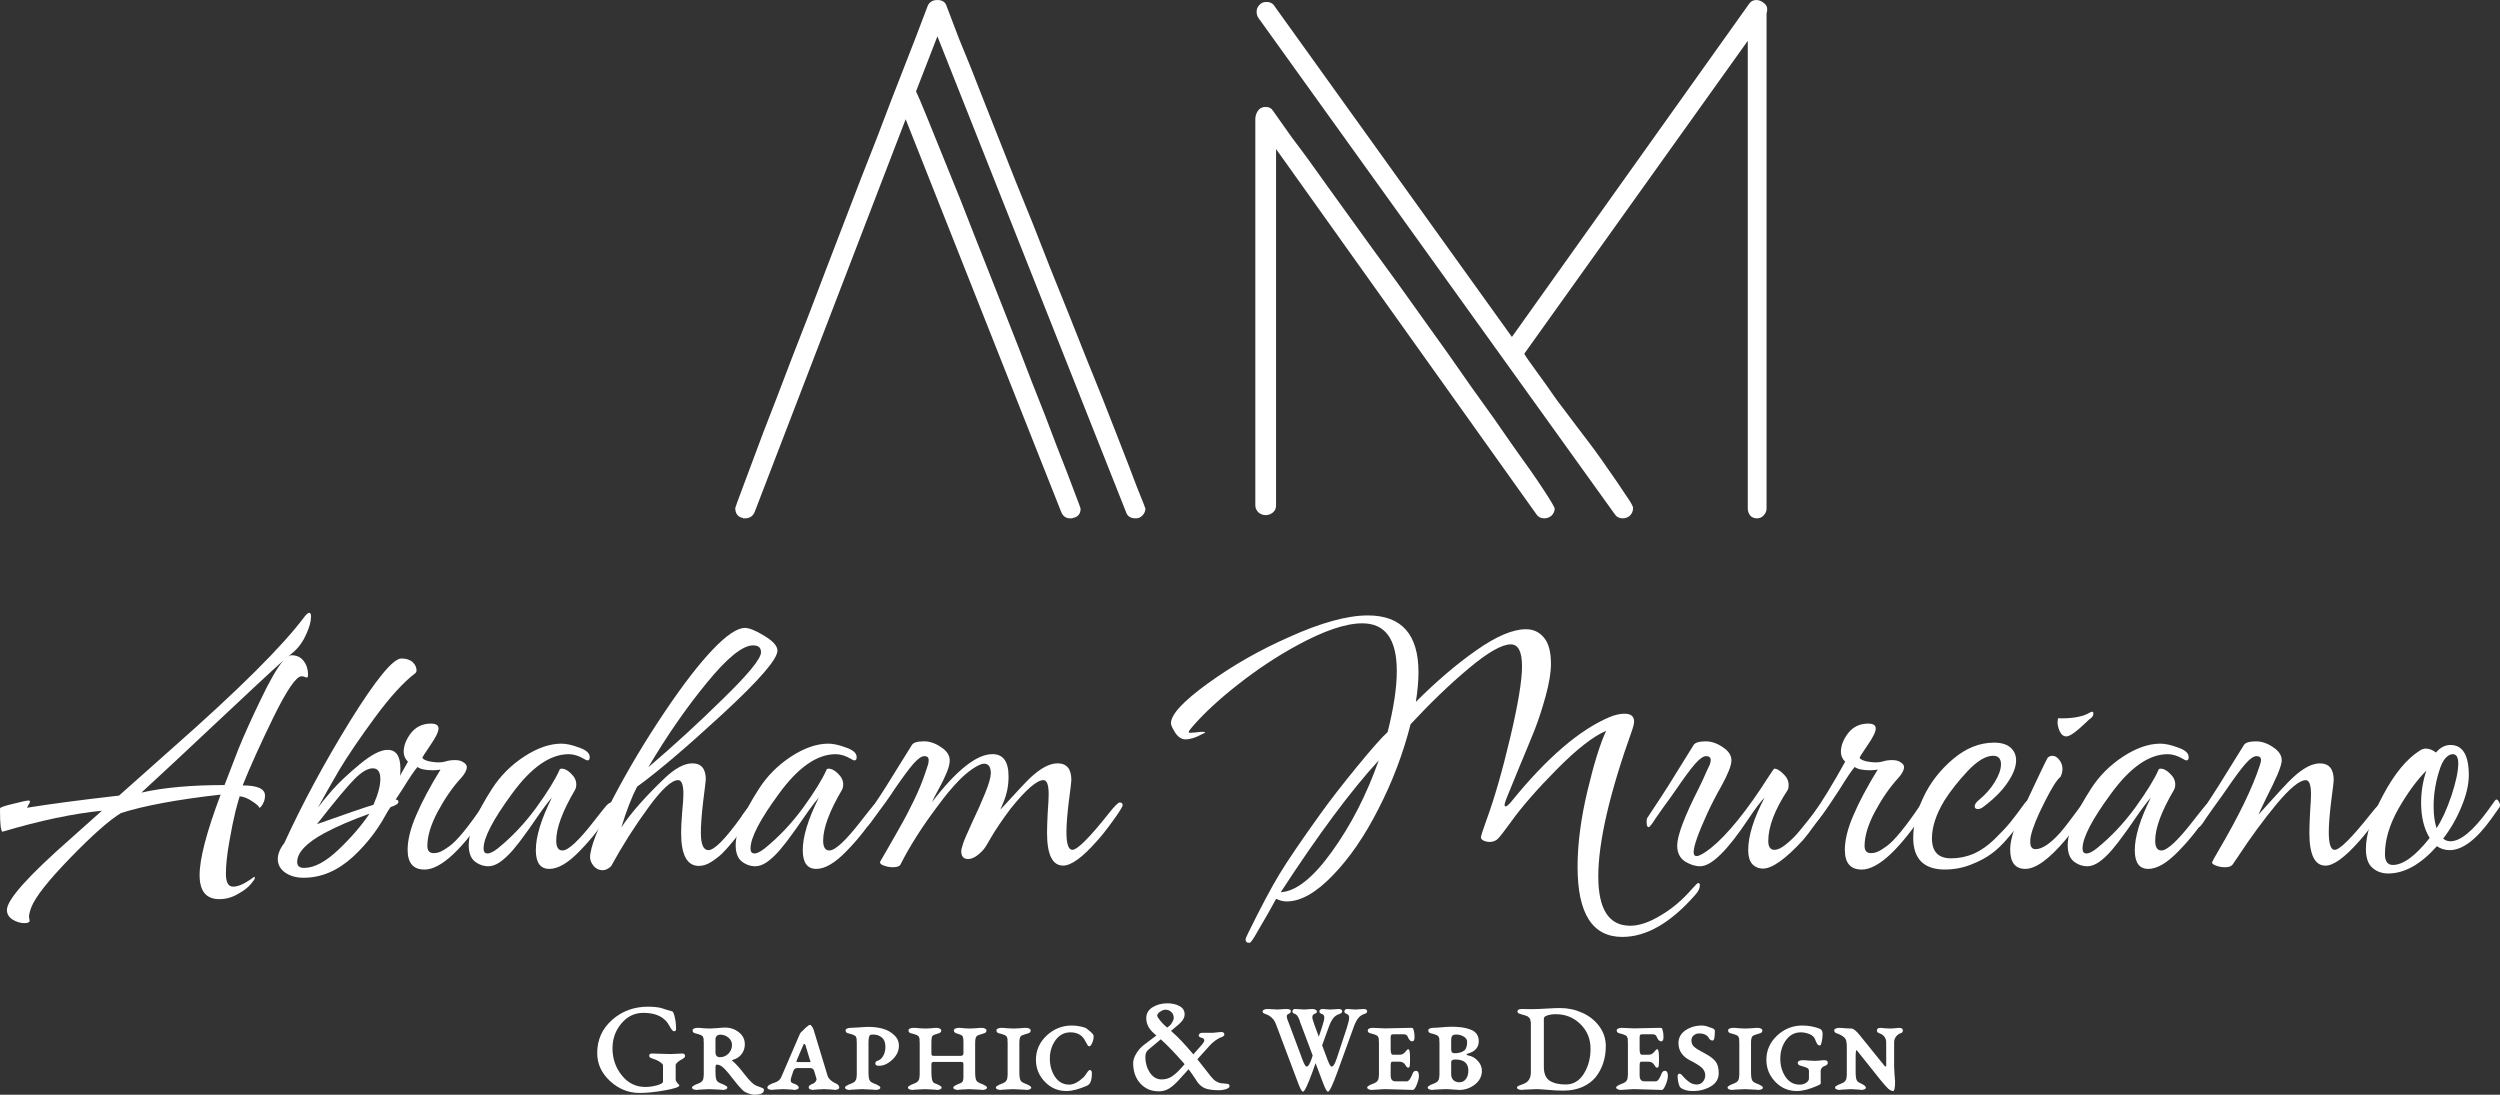<?xml version="1.0" encoding="UTF-8" standalone="no"?>
<!-- Created with Inkscape (http://www.inkscape.org/) -->

<svg
   xmlns:dc="http://purl.org/dc/elements/1.1/"
   xmlns:cc="http://creativecommons.org/ns#"
   xmlns:rdf="http://www.w3.org/1999/02/22-rdf-syntax-ns#"
   xmlns:svg="http://www.w3.org/2000/svg"
   xmlns="http://www.w3.org/2000/svg"
   xmlns:sodipodi="http://sodipodi.sourceforge.net/DTD/sodipodi-0.dtd"
   xmlns:inkscape="http://www.inkscape.org/namespaces/inkscape"
   width="193.871mm"
   height="84.894mm"
   viewBox="0 0 193.871 84.894"
   version="1.1"
   id="svg8"
   inkscape:version="0.92.3 (2405546, 2018-03-11)"
   sodipodi:docname="logo-white.svg"
   inkscape:export-filename="/home/abraham/Google Drive/Work/Graphic Design/Abraham Murciano Graphic Design/Logo/logo-white-small.png"
   inkscape:export-xdpi="26.333954"
   inkscape:export-ydpi="26.333954">
  <rect x="0" y="0" width="193.871" height="84.894" fill="#333333" stroke="none"/>
  <defs
     id="defs2" />
  <sodipodi:namedview
     id="base"
     pagecolor="#ffffff"
     bordercolor="#666666"
     borderopacity="1.0"
     inkscape:pageopacity="0.0"
     inkscape:pageshadow="2"
     inkscape:zoom="1.0784921"
     inkscape:cx="3.6430302"
     inkscape:cy="71.868264"
     inkscape:document-units="mm"
     inkscape:current-layer="layer1"
     showgrid="false"
     fit-margin-top="0"
     fit-margin-left="0"
     fit-margin-right="0"
     fit-margin-bottom="0"
     inkscape:window-width="1853"
     inkscape:window-height="1025"
     inkscape:window-x="67"
     inkscape:window-y="27"
     inkscape:window-maximized="1" />
  <g
     inkscape:label="Layer 1"
     inkscape:groupmode="layer"
     id="layer1"
     transform="translate(-51.564,-149.553)">
    <g
       id="g948"
       transform="translate(-4e-6,-22.012)"
       style="fill:#ffffff;fill-opacity:1">
      <g
         id="g73"
         transform="translate(-1.058)"
         style="fill:#ffffff;fill-opacity:1">
        <path
           inkscape:connector-curvature="0"
           id="path49"
           style="font-style:normal;font-variant:normal;font-weight:normal;font-stretch:normal;font-size:medium;line-height:1.25;font-family:Angeletta;-inkscape-font-specification:Angeletta;letter-spacing:0px;word-spacing:0px;fill:#ffffff;fill-opacity:1;stroke:none;stroke-width:0.653"
           d="m 54.509,243.152 q -0.459,0 -0.918,-0.28 -0.433,-0.28 -0.433,-0.739 0,-1.198 4.997,-5.583 l 2.371,-2.116 q -3.34,0.331 -7.724,1.632 -0.178,-0.153 -0.178,-1.555 v -0.255 q 0.025,-0.127 1.02,-0.357 0.994,-0.255 1.198,-0.255 0.102,0 0.102,0.102 0,0.076 -0.127,0.255 -0.102,0.178 -0.102,0.204 2.651,-0.433 7.138,-0.943 l 4.155,-3.696 q 7.699,-6.781 10.223,-10.172 0.229,-0.306 0.382,-0.306 0.127,0 0.127,0.306 0,0.561 -0.382,1.377 -0.357,0.816 -0.969,1.351 l -0.433,0.357 q 0.153,-0.102 0.255,-0.102 0.637,0 0.969,0.459 0.331,0.433 0.331,1.071 0,0.204 -0.127,0.204 -0.025,0 -0.127,-0.051 -0.102,-0.051 -0.255,-0.051 -0.612,0 -2.167,3.161 -1.53,3.136 -2.396,5.302 1.734,0 1.734,0.79 0,0.357 -0.178,0.663 -0.153,0.28 -0.28,0.28 0,-0.153 -0.51,-0.484 -0.51,-0.357 -0.994,-0.408 -0.076,0.204 -0.331,1.173 -0.229,0.943 -0.484,2.396 -0.255,1.453 -0.255,2.447 0,0.994 0.561,0.994 0.535,0 1.351,-0.561 l 0.28,-0.204 q 0.051,0 0.051,0.102 0,0.102 -0.306,0.459 -0.306,0.382 -0.994,0.765 -0.688,0.408 -1.453,0.408 -1.53,0 -1.53,-1.861 0,-1.912 1.632,-6.246 -4.997,0.561 -7.724,1.428 -1.351,0.816 -3.926,3.467 -2.575,2.651 -3.034,3.849 -0.178,0.484 -0.178,0.739 0,0.051 0.025,0.153 0.025,0.102 0.025,0.127 0,0.204 -0.408,0.204 z m 9.075,-10.121 q 2.549,-0.586 6.45,-0.586 0.433,-1.147 1.071,-2.779 0.663,-1.632 1.734,-3.849 1.071,-2.243 1.759,-3.034 -1.428,1.275 -5.353,4.971 -3.136,2.957 -5.659,5.277 z" />
        <path
           inkscape:connector-curvature="0"
           id="path51"
           style="font-style:normal;font-variant:normal;font-weight:normal;font-stretch:normal;font-size:medium;line-height:1.25;font-family:Angeletta;-inkscape-font-specification:Angeletta;letter-spacing:0px;word-spacing:0px;fill:#ffffff;fill-opacity:1;stroke:none;stroke-width:0.653"
           d="m 76.178,239.634 q -0.867,0 -1.453,-0.408 -0.561,-0.408 -0.561,-1.045 0,-0.586 0.51,-1.249 2.116,-4.614 5.099,-9.458 3.008,-4.844 3.977,-4.844 0.561,0 0.867,0.28 0.306,0.28 0.306,0.637 0,0.153 -0.102,0.229 -1.351,1.02 -3.136,3.442 -1.759,2.396 -2.753,4.053 -0.969,1.657 -1.657,2.932 0.306,-0.433 1.096,-1.351 0.816,-0.918 2.141,-2.014 1.351,-1.122 2.167,-1.122 0.994,0 0.994,1.453 0,1.351 -0.586,2.371 0.433,0 0.433,0.204 0,0.229 -0.688,0.433 -1.045,2.167 -2.83,3.824 -1.784,1.632 -3.824,1.632 z m 1.02,-4.155 q 3.442,-1.224 4.385,-1.504 0.535,-1.224 0.535,-1.988 0,-0.841 -0.586,-0.841 -0.586,0 -1.402,0.816 -0.816,0.816 -2.932,3.518 z m -0.994,3.391 q 1.173,0 2.651,-1.402 1.479,-1.402 2.422,-2.804 -2.065,0.739 -3.493,1.504 -2.116,1.147 -2.116,2.243 0,0.459 0.535,0.459 z" />
        <path
           inkscape:connector-curvature="0"
           id="path53"
           style="font-style:normal;font-variant:normal;font-weight:normal;font-stretch:normal;font-size:medium;line-height:1.25;font-family:Angeletta;-inkscape-font-specification:Angeletta;letter-spacing:0px;word-spacing:0px;fill:#ffffff;fill-opacity:1;stroke:none;stroke-width:0.653"
           d="m 85.533,238.997 q -1.3,0 -1.3,-1.53 0,-1.147 0.663,-2.677 0.688,-1.606 1.886,-3.543 -0.306,0.051 -0.586,0.051 -0.867,0 -1.198,-0.255 -0.357,0.408 -1.173,1.734 -1.759,2.728 -2.065,2.728 -0.204,0 -0.204,-0.357 0,-0.127 0.102,-0.255 1.173,-1.683 2.6,-4.257 -0.331,-0.331 -0.331,-0.765 0,-0.714 0.561,-1.453 0.586,-0.739 1.555,-0.739 0.586,0 0.586,0.382 0,0.382 -0.637,1.3 -0.612,0.892 -0.612,0.969 0.025,0.127 0.433,0.255 0.433,0.102 0.867,0.102 0.229,0 0.51,-0.076 0.306,-0.102 0.714,-0.102 0.433,0 0.663,0.178 0.255,0.153 0.255,0.357 0,0.357 -0.433,0.841 -0.969,1.045 -1.81,2.6 -0.816,1.53 -0.816,2.677 0,0.561 0.484,0.561 0.28,0 0.51,-0.102 0.255,-0.102 0.714,-0.433 0.459,-0.331 1.122,-1.147 0.688,-0.841 1.555,-2.141 0.229,-0.331 0.306,-0.331 0.102,0 0.178,0.153 0.076,0.127 0.076,0.255 0,0.102 -0.102,0.255 -3.136,4.767 -5.073,4.767 z" />
        <path
           inkscape:connector-curvature="0"
           id="path55"
           style="font-style:normal;font-variant:normal;font-weight:normal;font-stretch:normal;font-size:medium;line-height:1.25;font-family:Angeletta;-inkscape-font-specification:Angeletta;letter-spacing:0px;word-spacing:0px;fill:#ffffff;fill-opacity:1;stroke:none;stroke-width:0.653"
           d="m 95.22,238.946 q -1.045,0 -1.045,-1.453 0,-1.581 1.249,-4.079 -0.433,0.484 -1.224,1.632 -0.535,0.79 -0.918,1.3 -0.357,0.51 -0.892,1.147 -0.535,0.612 -1.02,0.943 -0.459,0.306 -0.867,0.306 -0.586,0 -1.071,-0.382 -0.459,-0.382 -0.459,-1.249 0,-1.581 1.81,-4.385 0.969,-1.504 2.498,-2.498 1.53,-0.994 2.881,-0.994 0.561,0 1.377,0.306 0.816,0.28 0.816,0.739 0,0.255 -0.178,0.255 -0.076,0 -0.28,-0.127 -0.612,-0.357 -1.173,-0.357 -2.167,0 -4.41,3.085 -2.192,2.983 -2.192,4.232 0,0.382 0.306,0.382 0.306,0 0.816,-0.408 1.632,-1.326 2.957,-3.136 1.326,-1.835 1.81,-2.932 0.025,-0.102 0.178,-0.102 0.331,0 0.714,0.382 0.408,0.382 0.408,0.841 0,0.255 -0.102,0.433 -1.453,2.473 -1.453,3.926 0,0.765 0.484,0.765 0.688,0 2.498,-2.345 0.714,-0.918 0.918,-1.147 0.229,-0.229 0.357,-0.229 0.255,0 0.255,0.178 0,0.076 -0.357,0.612 -0.994,1.606 -2.345,2.983 -1.326,1.377 -2.345,1.377 z" />
        <path
           inkscape:connector-curvature="0"
           id="path57"
           style="font-style:normal;font-variant:normal;font-weight:normal;font-stretch:normal;font-size:medium;line-height:1.25;font-family:Angeletta;-inkscape-font-specification:Angeletta;letter-spacing:0px;word-spacing:0px;fill:#ffffff;fill-opacity:1;stroke:none;stroke-width:0.653"
           d="m 99.376,239.048 q -0.459,0 -0.739,-0.357 -0.255,-0.331 -0.255,-0.637 0,-1.122 1.759,-4.538 1.784,-3.416 4.053,-6.781 2.09,-3.11 3.696,-4.793 1.606,-1.683 2.498,-1.683 0.51,0 1.504,0.612 1.02,0.612 1.02,1.147 0,0.994 -4.257,4.92 -4.232,3.9 -6.628,5.634 -0.612,1.173 -1.224,3.161 1.096,-1.657 3.391,-3.849 1.198,-1.122 2.116,-1.122 1.045,0 1.045,1.249 0,0.127 -0.204,1.708 -0.178,1.555 -0.178,2.422 0,1.351 0.586,1.351 0.688,0 2.524,-2.549 l 0.127,-0.204 q 0.637,-0.892 0.79,-0.892 0.255,0 0.255,0.357 0,0.102 -0.051,0.178 l -0.51,0.765 q -0.382,0.637 -1.224,1.657 -0.484,0.586 -0.816,0.918 -0.306,0.306 -0.841,0.663 -0.51,0.331 -0.994,0.331 -1.377,0 -1.377,-2.575 0,-0.51 0.076,-1.53 0.102,-1.045 0.102,-1.453 0,-1.096 -0.408,-1.096 -0.765,0 -2.32,2.141 -1.555,2.116 -2.881,4.538 -0.331,0.306 -0.637,0.306 z m 3.518,-7.979 q 2.906,-2.473 5.812,-5.328 2.932,-2.855 2.932,-3.594 0,-0.535 -0.612,-0.535 -1.224,0 -3.594,2.906 -2.371,2.881 -4.538,6.552 z" />
        <path
           inkscape:connector-curvature="0"
           id="path59"
           style="font-style:normal;font-variant:normal;font-weight:normal;font-stretch:normal;font-size:medium;line-height:1.25;font-family:Angeletta;-inkscape-font-specification:Angeletta;letter-spacing:0px;word-spacing:0px;fill:#ffffff;fill-opacity:1;stroke:none;stroke-width:0.653"
           d="m 115.92,238.946 q -1.045,0 -1.045,-1.453 0,-1.581 1.249,-4.079 -0.433,0.484 -1.224,1.632 -0.535,0.79 -0.918,1.3 -0.357,0.51 -0.892,1.147 -0.535,0.612 -1.02,0.943 -0.459,0.306 -0.867,0.306 -0.586,0 -1.071,-0.382 -0.459,-0.382 -0.459,-1.249 0,-1.581 1.81,-4.385 0.969,-1.504 2.498,-2.498 1.53,-0.994 2.881,-0.994 0.561,0 1.377,0.306 0.816,0.28 0.816,0.739 0,0.255 -0.178,0.255 -0.076,0 -0.28,-0.127 -0.612,-0.357 -1.173,-0.357 -2.167,0 -4.41,3.085 -2.192,2.983 -2.192,4.232 0,0.382 0.306,0.382 0.306,0 0.816,-0.408 1.632,-1.326 2.957,-3.136 1.326,-1.835 1.81,-2.932 0.025,-0.102 0.178,-0.102 0.331,0 0.714,0.382 0.408,0.382 0.408,0.841 0,0.255 -0.102,0.433 -1.453,2.473 -1.453,3.926 0,0.765 0.484,0.765 0.688,0 2.498,-2.345 0.714,-0.918 0.918,-1.147 0.229,-0.229 0.357,-0.229 0.255,0 0.255,0.178 0,0.076 -0.357,0.612 -0.994,1.606 -2.345,2.983 -1.326,1.377 -2.345,1.377 z" />
        <path
           inkscape:connector-curvature="0"
           id="path61"
           style="font-style:normal;font-variant:normal;font-weight:normal;font-stretch:normal;font-size:medium;line-height:1.25;font-family:Angeletta;-inkscape-font-specification:Angeletta;letter-spacing:0px;word-spacing:0px;fill:#ffffff;fill-opacity:1;stroke:none;stroke-width:0.653"
           d="m 121.86,238.818 q -0.357,0 -0.688,-0.127 -0.306,-0.102 -0.306,-0.255 0,-0.051 0.025,-0.076 0.127,-0.229 0.561,-0.969 0.433,-0.765 0.612,-1.071 0.178,-0.306 0.561,-0.994 0.382,-0.688 0.586,-1.122 0.229,-0.433 0.51,-1.045 0.28,-0.612 0.484,-1.173 0.204,-0.561 0.382,-1.122 0.051,-0.153 0.051,-0.357 0,-0.306 -0.331,-0.306 -0.331,0 -0.867,0.612 -0.51,0.586 -1.453,1.963 -0.484,0.765 -1.861,2.6 -0.204,0.28 -0.28,0.28 -0.153,0 -0.153,-0.408 0,-0.229 0.051,-0.306 0.178,-0.255 0.561,-0.816 0.382,-0.586 0.663,-0.994 0.28,-0.433 0.408,-0.637 l 1.963,-3.161 q 0.178,-0.28 0.943,-0.28 0.663,0 1.326,0.459 0.663,0.433 0.663,1.02 0,0.408 -0.255,0.994 -0.229,0.561 -0.612,1.249 -0.382,0.688 -0.51,0.994 2.855,-3.722 4.691,-3.722 1.249,0 1.249,1.734 0,1.045 -0.382,1.963 l -0.255,0.612 q 1.861,-2.039 2.32,-2.473 1.198,-1.122 2.116,-1.122 1.071,0 1.071,1.3 0,0.178 -0.204,1.708 -0.178,1.504 -0.178,2.32 0,1.377 0.459,1.377 0.586,0 2.83,-2.83 0.663,-0.841 0.841,-0.841 0.229,0 0.229,0.204 0,0.178 -0.739,1.198 -0.714,0.994 -1.249,1.581 -1.683,1.912 -2.626,1.912 -1.249,0 -1.249,-2.549 0,-0.51 0.051,-1.53 0.076,-1.045 0.076,-1.453 0,-1.096 -0.408,-1.096 -0.765,0 -2.549,2.218 -0.969,1.3 -1.504,2.218 -0.382,0.688 -0.586,0.943 -0.663,0.739 -1.198,0.739 -0.535,0 -0.535,-0.612 0,-0.153 0.153,-0.612 0.127,-0.382 0.688,-1.606 0.586,-1.224 1.02,-2.294 0.433,-1.071 0.433,-1.53 0,-0.739 -0.535,-0.739 -0.28,0 -0.892,0.408 -0.586,0.408 -1.071,0.918 -0.765,0.79 -1.606,1.937 -1.81,2.396 -2.906,4.563 -0.102,0.204 -0.586,0.204 z" />
        <path
           inkscape:connector-curvature="0"
           id="path63"
           style="font-style:normal;font-variant:normal;font-weight:normal;font-stretch:normal;font-size:medium;line-height:1.25;font-family:Angeletta;-inkscape-font-specification:Angeletta;letter-spacing:0px;word-spacing:0px;fill:#ffffff;fill-opacity:1;stroke:none;stroke-width:0.653"
           d="m 149.52,244.682 q -0.306,0 -0.306,-0.255 0,-0.102 0.204,-0.51 1.479,-3.008 2.422,-4.563 0.943,-1.555 3.136,-4.614 1.147,-1.606 2.881,-3.722 1.734,-2.116 2.371,-2.677 0.714,-2.804 0.714,-4.742 0,-3.696 -2.677,-3.696 -1.937,0 -5.099,1.734 -2.294,1.249 -4.538,3.008 -2.243,1.759 -3.569,3.314 -0.255,0.28 -0.255,0.382 0,0.051 0.127,0.051 0.076,0 0.408,-0.025 0.331,-0.051 0.51,-0.051 0.229,0 0.229,0.076 -0.025,0 -0.229,0.102 -0.739,0.408 -1.3,0.408 -0.433,0 -0.79,-0.51 -0.331,-0.535 -0.331,-0.739 0,-1.02 2.855,-3.085 2.881,-2.09 6.297,-3.594 3.722,-1.683 6.118,-1.683 3.926,0 3.926,4.41 0,0.994 -0.204,2.294 2.396,-2.396 4.691,-4.002 2.32,-1.632 3.849,-1.632 0.867,0 1.402,0.663 0.535,0.637 0.535,2.039 0,0.969 -0.408,2.473 -0.408,1.479 -0.867,2.651 -0.459,1.147 -1.198,2.906 -0.714,1.734 -0.969,2.371 -0.153,0.382 -0.153,0.535 0,0.102 0.076,0.102 0.127,0 0.433,-0.357 4.13,-5.099 7.648,-6.577 0.637,-0.255 1.147,-0.255 0.739,0 0.739,0.612 0,0.204 -0.127,0.586 -2.651,7.393 -2.651,11.421 0,3.824 2.473,3.824 1.045,0 2.345,-0.79 1.326,-0.765 2.473,-2.09 0.382,-0.433 0.459,-0.433 0.127,0 0.127,0.178 0,0.357 -0.357,0.739 -2.855,3.263 -5.659,3.263 -3.467,0 -3.467,-5.43 0,-2.677 0.765,-5.889 0.765,-3.212 1.453,-4.665 -1.504,0.637 -3.824,2.983 -2.32,2.345 -3.594,4.13 -0.739,1.02 -0.994,1.275 -0.255,0.229 -0.612,0.229 -0.255,0 -0.484,-0.102 -0.204,-0.102 -0.204,-0.255 0,-0.153 0.433,-1.351 0.918,-2.498 1.835,-6.373 0.918,-3.875 0.918,-5.532 0,-1.708 -0.867,-1.708 -1.045,0 -3.263,1.861 -2.192,1.835 -4.512,4.334 -0.867,3.416 -2.498,6.577 -1.606,3.161 -3.543,5.15 -1.937,2.014 -3.569,2.014 -0.408,0 -0.816,-0.204 -0.357,0.688 -1.657,2.906 -0.306,0.51 -0.408,0.51 z m 2.422,-3.926 q 1.784,-0.102 3.977,-3.161 2.218,-3.085 3.62,-7.061 -3.238,3.518 -7.597,10.223 z" />
        <path
           inkscape:connector-curvature="0"
           id="path65"
           style="font-style:normal;font-variant:normal;font-weight:normal;font-stretch:normal;font-size:medium;line-height:1.25;font-family:Angeletta;-inkscape-font-specification:Angeletta;letter-spacing:0px;word-spacing:0px;fill:#ffffff;fill-opacity:1;stroke:none;stroke-width:0.653"
           d="m 189.339,238.92 q -0.51,0 -0.841,-0.357 -0.306,-0.357 -0.306,-1.071 0,-1.657 1.275,-4.079 -0.459,0.459 -1.275,1.683 -2.422,3.645 -3.722,3.645 -0.586,0 -1.198,-0.382 -0.586,-0.408 -0.586,-1.224 0,-1.147 1.683,-4.461 0.127,-0.255 0.306,-0.637 0.178,-0.408 0.306,-0.688 0.127,-0.28 0.229,-0.484 0.076,-0.204 0.076,-0.357 0,-0.306 -0.357,-0.306 -0.331,0 -0.867,0.612 -0.51,0.586 -1.453,1.963 -0.255,0.382 -1.02,1.428 -0.739,1.045 -0.841,1.224 -0.204,0.28 -0.28,0.28 -0.153,0 -0.153,-0.408 0,-0.229 0.051,-0.306 1.402,-2.116 1.632,-2.498 l 1.963,-3.161 q 0.178,-0.28 0.943,-0.28 0.663,0 1.326,0.459 0.663,0.433 0.663,1.02 0,0.561 -0.765,1.963 -0.612,1.071 -1.096,2.116 -1.071,2.345 -1.071,3.034 0,0.306 0.229,0.306 0.306,0 1.096,-0.612 1.963,-1.581 4.512,-5.583 0.382,-0.586 0.408,-0.586 0.306,0 0.714,0.408 0.408,0.382 0.408,0.867 0,0.28 -0.076,0.382 -1.504,2.294 -1.504,3.951 0,0.688 0.484,0.688 0.357,0 0.867,-0.408 0.535,-0.433 0.867,-0.816 0.331,-0.382 0.918,-1.122 0.331,-0.408 0.867,-1.147 0.153,-0.178 0.28,-0.178 0.229,0 0.229,0.28 0,0.076 -0.178,0.408 -0.102,0.204 -0.714,1.02 -0.586,0.816 -0.918,1.198 -2.039,2.218 -3.11,2.218 z" />
        <path
           inkscape:connector-curvature="0"
           id="path67"
           style="font-style:normal;font-variant:normal;font-weight:normal;font-stretch:normal;font-size:medium;line-height:1.25;font-family:Angeletta;-inkscape-font-specification:Angeletta;letter-spacing:0px;word-spacing:0px;fill:#ffffff;fill-opacity:1;stroke:none;stroke-width:0.653"
           d="m 196.987,238.997 q -1.3,0 -1.3,-1.53 0,-1.147 0.663,-2.677 0.688,-1.606 1.886,-3.543 -0.306,0.051 -0.586,0.051 -0.867,0 -1.198,-0.255 -0.357,0.408 -1.173,1.734 -1.759,2.728 -2.065,2.728 -0.204,0 -0.204,-0.357 0,-0.127 0.102,-0.255 1.173,-1.683 2.6,-4.257 -0.331,-0.331 -0.331,-0.765 0,-0.714 0.561,-1.453 0.586,-0.739 1.555,-0.739 0.586,0 0.586,0.382 0,0.382 -0.637,1.3 -0.612,0.892 -0.612,0.969 0.025,0.127 0.433,0.255 0.433,0.102 0.867,0.102 0.229,0 0.51,-0.076 0.306,-0.102 0.714,-0.102 0.433,0 0.663,0.178 0.255,0.153 0.255,0.357 0,0.357 -0.433,0.841 -0.969,1.045 -1.81,2.6 -0.816,1.53 -0.816,2.677 0,0.561 0.484,0.561 0.28,0 0.51,-0.102 0.255,-0.102 0.714,-0.433 0.459,-0.331 1.122,-1.147 0.688,-0.841 1.555,-2.141 0.229,-0.331 0.306,-0.331 0.102,0 0.178,0.153 0.076,0.127 0.076,0.255 0,0.102 -0.102,0.255 -3.136,4.767 -5.073,4.767 z" />
        <path
           inkscape:connector-curvature="0"
           id="path69"
           style="font-style:normal;font-variant:normal;font-weight:normal;font-stretch:normal;font-size:medium;line-height:1.25;font-family:Angeletta;-inkscape-font-specification:Angeletta;letter-spacing:0px;word-spacing:0px;fill:#ffffff;fill-opacity:1;stroke:none;stroke-width:0.653"
           d="m 203.462,238.997 q -2.473,0 -2.473,-2.473 0,-1.453 0.79,-3.136 0.79,-1.683 2.294,-2.957 1.504,-1.275 3.187,-1.275 0.841,0 1.275,0.382 0.433,0.382 0.433,0.994 0,0.765 -0.688,1.759 -0.663,0.969 -1.912,1.886 -0.178,0.127 -0.357,0.127 -0.255,0 -0.255,-0.204 0,-0.204 0.255,-0.433 0.841,-0.688 1.3,-1.453 0.484,-0.79 0.484,-1.377 0,-0.663 -0.612,-0.663 -0.841,0 -1.963,1.173 -1.096,1.173 -1.81,2.294 -0.969,1.606 -0.969,2.932 0,1.555 1.479,1.555 0.918,0 1.759,-0.357 0.841,-0.382 1.581,-1.096 0.739,-0.714 1.249,-1.326 0.51,-0.637 1.173,-1.555 0.127,-0.153 0.204,-0.153 0.178,0 0.178,0.357 0,0.127 -0.051,0.204 -0.433,0.714 -0.714,1.122 -0.255,0.408 -0.943,1.198 -0.663,0.79 -1.3,1.249 -0.612,0.459 -1.581,0.841 -0.969,0.382 -2.014,0.382 z" />
        <path
           inkscape:connector-curvature="0"
           id="path71"
           style="font-style:normal;font-variant:normal;font-weight:normal;font-stretch:normal;font-size:medium;line-height:1.25;font-family:Angeletta;-inkscape-font-specification:Angeletta;letter-spacing:0px;word-spacing:0px;fill:#ffffff;fill-opacity:1;stroke:none;stroke-width:0.653"
           d="m 212.869,228.672 q -0.331,0 -0.51,-0.382 -0.178,-0.382 -0.178,-0.714 0,-0.229 0.076,-0.331 0.025,0 0.102,0.025 0.102,0 0.153,0 1.453,0 2.192,-0.459 0.102,-0.051 0.153,-0.051 0.102,0 0.102,0.127 0,0.229 -0.178,0.357 -0.204,0.153 -0.459,0.408 -1.071,1.02 -1.453,1.02 z m -3.187,10.274 q -1.173,0 -1.173,-1.504 0,-0.943 0.663,-2.422 2.141,-4.563 2.243,-4.691 0.153,-0.153 0.357,-0.153 0.306,0 0.535,0.306 0.255,0.306 0.255,0.714 0,0.306 -0.153,0.612 -0.408,0.306 -1.249,1.988 -0.841,1.657 -1.045,2.575 -0.051,0.178 -0.051,0.484 0,0.561 0.408,0.561 0.765,0 1.912,-1.275 0.433,-0.484 1.912,-2.498 0.153,-0.178 0.28,-0.178 0.229,0 0.229,0.306 0,0.076 -0.178,0.408 -0.459,0.841 -1.861,2.549 -1.886,2.218 -3.085,2.218 z" />
        <path
           inkscape:connector-curvature="0"
           id="path73"
           style="font-style:normal;font-variant:normal;font-weight:normal;font-stretch:normal;font-size:medium;line-height:1.25;font-family:Angeletta;-inkscape-font-specification:Angeletta;letter-spacing:0px;word-spacing:0px;fill:#ffffff;fill-opacity:1;stroke:none;stroke-width:0.653"
           d="m 219.217,238.946 q -1.045,0 -1.045,-1.453 0,-1.581 1.249,-4.079 -0.433,0.484 -1.224,1.632 -0.535,0.79 -0.918,1.3 -0.357,0.51 -0.892,1.147 -0.535,0.612 -1.02,0.943 -0.459,0.306 -0.867,0.306 -0.586,0 -1.071,-0.382 -0.459,-0.382 -0.459,-1.249 0,-1.581 1.81,-4.385 0.969,-1.504 2.498,-2.498 1.53,-0.994 2.881,-0.994 0.561,0 1.377,0.306 0.816,0.28 0.816,0.739 0,0.255 -0.178,0.255 -0.076,0 -0.28,-0.127 -0.612,-0.357 -1.173,-0.357 -2.167,0 -4.41,3.085 -2.192,2.983 -2.192,4.232 0,0.382 0.306,0.382 0.306,0 0.816,-0.408 1.632,-1.326 2.957,-3.136 1.326,-1.835 1.81,-2.932 0.025,-0.102 0.178,-0.102 0.331,0 0.714,0.382 0.408,0.382 0.408,0.841 0,0.255 -0.102,0.433 -1.453,2.473 -1.453,3.926 0,0.765 0.484,0.765 0.688,0 2.498,-2.345 0.714,-0.918 0.918,-1.147 0.229,-0.229 0.357,-0.229 0.255,0 0.255,0.178 0,0.076 -0.357,0.612 -0.994,1.606 -2.345,2.983 -1.326,1.377 -2.345,1.377 z" />
        <path
           inkscape:connector-curvature="0"
           id="path75"
           style="font-style:normal;font-variant:normal;font-weight:normal;font-stretch:normal;font-size:medium;line-height:1.25;font-family:Angeletta;-inkscape-font-specification:Angeletta;letter-spacing:0px;word-spacing:0px;fill:#ffffff;fill-opacity:1;stroke:none;stroke-width:0.653"
           d="m 225.157,238.818 q -0.357,0 -0.688,-0.127 -0.306,-0.102 -0.306,-0.255 0,-0.051 0.535,-0.969 2.32,-3.951 3.161,-6.526 0.102,-0.306 0.102,-0.433 0,-0.306 -0.357,-0.306 -0.331,0 -0.867,0.612 -0.51,0.586 -1.453,1.963 -0.255,0.382 -1.02,1.428 -0.739,1.045 -0.841,1.224 -0.204,0.28 -0.28,0.28 -0.153,0 -0.153,-0.408 0,-0.229 0.051,-0.306 1.402,-2.116 1.632,-2.498 l 1.963,-3.161 q 0.178,-0.28 0.943,-0.28 0.663,0 1.326,0.459 0.663,0.433 0.663,1.02 0,0.306 -0.331,1.096 -0.331,0.765 -0.841,1.759 -0.484,0.994 -0.637,1.351 2.192,-2.447 2.651,-2.855 1.198,-1.122 2.116,-1.122 1.071,0 1.071,1.3 0,0.178 -0.204,1.708 -0.178,1.504 -0.178,2.32 0,1.377 0.459,1.377 0.586,0 2.83,-2.83 0.663,-0.841 0.841,-0.841 0.229,0 0.229,0.204 0,0.178 -0.739,1.198 -0.714,0.994 -1.249,1.581 -1.683,1.912 -2.626,1.912 -1.249,0 -1.249,-2.549 0,-0.51 0.051,-1.53 0.076,-1.045 0.076,-1.453 0,-1.096 -0.408,-1.096 -0.714,0 -2.269,1.861 -1.53,1.861 -2.906,3.951 l -0.484,0.714 q -0.153,0.229 -0.612,0.229 z" />
        <path
           inkscape:connector-curvature="0"
           id="path77"
           style="font-style:normal;font-variant:normal;font-weight:normal;font-stretch:normal;font-size:medium;line-height:1.25;font-family:Angeletta;-inkscape-font-specification:Angeletta;letter-spacing:0px;word-spacing:0px;fill:#ffffff;fill-opacity:1;stroke:none;stroke-width:0.653"
           d="m 237.827,239.303 q -0.739,0 -1.249,-0.459 -0.484,-0.433 -0.484,-1.453 0,-1.683 1.326,-4.155 1.326,-2.498 2.855,-3.467 0.255,-0.153 0.433,-0.153 0.433,0 0.816,0.306 0.51,-0.586 1.122,-0.586 1.428,0 1.428,2.345 0,1.071 -0.561,2.422 -0.535,1.326 -1.428,2.498 0.255,0.204 0.561,0.204 1.173,0 2.932,-2.422 l 0.51,-0.714 q 0.076,-0.102 0.127,-0.102 0.102,0 0.178,0.153 0.102,0.153 0.102,0.28 0,0.102 -0.051,0.178 l -0.612,0.867 q -1.759,2.447 -3.238,2.447 -0.561,0 -0.994,-0.306 -1.886,2.116 -3.773,2.116 z m 3.747,-3.518 q 0.612,-0.918 1.147,-2.498 0.535,-1.606 0.535,-2.524 0,-0.714 -0.433,-0.714 -0.255,0 -0.535,0.28 -0.255,0.28 -0.433,0.79 -0.51,1.479 -0.51,2.983 0,0.994 0.229,1.683 z m -3.391,2.855 q 1.198,0 2.855,-2.09 -0.663,-1.096 -0.663,-2.728 0,-1.275 0.408,-2.498 -1.096,1.096 -2.167,2.957 -1.045,1.861 -1.045,3.518 0,0.841 0.612,0.841 z" />
      </g>
    </g>
    <g
       aria-label="Graphic Designer"
       style="font-style:normal;font-weight:normal;font-size:10.583px;line-height:1.25;font-family:sans-serif;letter-spacing:0px;word-spacing:0px;fill:#ffffff;fill-opacity:1;stroke:none;stroke-width:0.265"
       id="text16"
       transform="translate(9e-5,24.554)">
      <g
         id="g56"
         transform="translate(-10.695,-12.903)"
         style="fill:#ffffff;fill-opacity:1">
        <g
           aria-label="Graphic &amp; Web Design"
           style="font-style:normal;font-weight:normal;font-size:10.583px;line-height:1.25;font-family:sans-serif;letter-spacing:0px;word-spacing:0px;fill:#ffffff;fill-opacity:1;stroke:none;stroke-width:0.07"
           id="text45">
          <path
             d="m 112.517,215.97 q 0.349,0 0.614,0.032 0.275,0.032 0.413,0.074 0.138,0.042 0.392,0.127 0.254,0.074 0.445,0.127 0.095,0.021 0.18,0.349 0.127,0.476 0.127,1.037 0,0.159 -0.169,0.159 -0.127,0 -0.349,-0.423 -0.529,-1.005 -2.011,-1.005 -1.027,0 -1.714,0.826 -0.688,0.815 -0.688,1.926 0,1.196 0.72,2.095 0.72,0.9 1.831,0.9 0.434,0 0.9,-0.127 0.466,-0.138 0.466,-0.275 v -1.281 q 0,-0.085 -0.191,-0.222 -0.191,-0.138 -0.381,-0.212 -0.053,-0.021 -0.127,-0.042 -0.074,-0.032 -0.116,-0.042 -0.032,-0.011 -0.085,-0.032 -0.053,-0.021 -0.074,-0.032 -0.021,-0.021 -0.053,-0.042 -0.021,-0.032 -0.032,-0.053 -0.011,-0.032 -0.011,-0.064 0,-0.169 0.222,-0.169 0.127,0 0.677,0.021 0.561,0.021 0.751,0.021 0.18,0 0.487,-0.021 0.307,-0.021 0.434,-0.021 0.212,0 0.212,0.212 0,0.053 -0.085,0.127 -0.074,0.074 -0.169,0.116 -0.127,0.053 -0.307,0.201 -0.169,0.148 -0.169,0.233 v 1.111 q 0,0.138 0.138,0.296 0.148,0.148 0.148,0.18 0,0.18 -1.122,0.381 -1.122,0.201 -1.968,0.201 -1.281,0 -2.286,-0.921 -0.995,-0.921 -0.995,-2.17 0,-1.556 1.154,-2.572 1.154,-1.027 2.794,-1.027 z"
             style="font-style:normal;font-variant:normal;font-weight:normal;font-stretch:normal;font-family:'EB Garamond SC';-inkscape-font-specification:'EB Garamond SC';stroke-width:0.07;fill:#ffffff;fill-opacity:1"
             id="path102" />
          <path
             d="m 117.744,219.504 q 0,0.381 0.349,0.381 0.381,0 0.656,-0.275 0.275,-0.286 0.275,-0.667 0,-0.349 -0.275,-0.572 -0.265,-0.233 -0.635,-0.233 -0.159,0 -0.265,0.095 -0.106,0.095 -0.106,0.254 z m 0.741,-1.916 q 0.624,0 1.079,0.37 0.455,0.36 0.455,0.931 0,0.434 -0.254,0.762 -0.243,0.318 -0.656,0.434 -0.138,0.032 -0.021,0.116 0.36,0.296 0.921,1.027 0.572,0.73 0.857,0.847 0.095,0.042 0.212,0.085 0.116,0.042 0.18,0.064 0.074,0.021 0.127,0.053 0.064,0.032 0.085,0.064 0.032,0.032 0.032,0.085 0,0.37 -0.741,0.37 -0.201,0 -0.487,-0.106 -0.275,-0.095 -0.466,-0.286 -0.265,-0.265 -0.677,-0.794 -0.402,-0.529 -0.646,-0.783 -0.339,-0.36 -0.582,-0.36 -0.095,0 -0.106,0 -0.011,0 -0.032,0.064 -0.021,0.053 -0.021,0.201 v 0.307 q 0,0.519 0.106,0.667 0.074,0.116 0.233,0.18 0.053,0.021 0.148,0.064 0.095,0.032 0.159,0.064 0.064,0.032 0.127,0.074 0.074,0.032 0.106,0.074 0.042,0.042 0.042,0.085 0,0.148 -0.339,0.18 -0.021,0 -0.191,-0.021 -0.159,-0.011 -0.413,-0.021 -0.243,-0.021 -0.466,-0.021 -0.222,0 -0.455,0.021 -0.222,0.011 -0.37,0.021 -0.138,0.021 -0.159,0.021 -0.349,-0.032 -0.349,-0.18 0,-0.042 0.032,-0.085 0.042,-0.042 0.106,-0.074 0.074,-0.042 0.138,-0.074 0.064,-0.032 0.159,-0.064 0.095,-0.042 0.148,-0.064 0.053,-0.021 0.095,-0.053 0.042,-0.032 0.074,-0.053 0.032,-0.032 0.053,-0.074 0.032,-0.042 0.042,-0.064 0.021,-0.032 0.032,-0.095 0.011,-0.064 0.011,-0.085 0.011,-0.021 0.011,-0.095 0.011,-0.085 0.011,-0.106 0,-0.021 0,-0.106 0,-0.095 0,-0.116 v -2.275 q 0,-0.095 -0.011,-0.159 0,-0.074 0,-0.127 0,-0.064 -0.032,-0.106 -0.021,-0.053 -0.032,-0.085 0,-0.032 -0.053,-0.053 -0.053,-0.032 -0.064,-0.042 -0.011,-0.021 -0.095,-0.042 -0.074,-0.032 -0.106,-0.042 -0.032,-0.011 -0.148,-0.042 -0.106,-0.032 -0.159,-0.042 -0.169,-0.053 -0.169,-0.222 0,-0.085 0.116,-0.138 0.116,-0.053 0.254,-0.053 0.212,0 0.487,0.032 0.286,0.021 0.476,0.021 0.18,0 0.582,-0.032 0.402,-0.042 0.603,-0.042 z"
             style="font-style:normal;font-variant:normal;font-weight:normal;font-stretch:normal;font-family:'EB Garamond SC';-inkscape-font-specification:'EB Garamond SC';stroke-width:0.07;fill:#ffffff;fill-opacity:1"
             id="path104" />
          <path
             d="m 124.04,220.139 q -0.032,0.085 -0.011,0.106 0.032,0.021 0.159,0.021 h 0.815 q 0.095,0 0.106,-0.021 0.011,-0.032 -0.021,-0.106 -0.011,-0.011 -0.021,-0.021 0,-0.011 0,-0.021 l -0.349,-1.154 q -0.021,-0.053 -0.053,-0.074 -0.032,-0.021 -0.064,0 -0.032,0.021 -0.053,0.085 z m 2.985,1.757 q 0.318,0.127 0.318,0.349 0,0.148 -0.339,0.18 -0.021,0 -0.127,-0.021 -0.106,-0.011 -0.307,-0.021 -0.191,-0.021 -0.413,-0.021 -0.222,0 -0.413,0.021 -0.191,0.011 -0.296,0.021 -0.106,0.021 -0.127,0.021 -0.349,-0.032 -0.349,-0.18 0,-0.116 0.085,-0.18 0.085,-0.074 0.296,-0.148 0.074,-0.032 0.159,-0.148 0.085,-0.116 0.064,-0.212 l -0.169,-0.561 q -0.053,-0.265 -0.307,-0.265 h -1.027 q -0.212,0 -0.296,0.233 l -0.159,0.487 q -0.127,0.381 0.127,0.455 0.455,0.148 0.455,0.339 0,0.148 -0.339,0.18 -0.021,0 -0.138,-0.021 -0.106,-0.011 -0.307,-0.021 -0.201,-0.021 -0.423,-0.021 -0.222,0 -0.423,0.021 -0.201,0.011 -0.318,0.021 -0.116,0.021 -0.138,0.021 -0.349,-0.032 -0.349,-0.18 0,-0.212 0.582,-0.392 0.37,-0.127 0.497,-0.423 l 1.386,-3.217 q 0.095,-0.222 0.138,-0.254 0.074,-0.064 0.169,-0.159 0.106,-0.106 0.169,-0.169 0.074,-0.064 0.148,-0.127 0.074,-0.064 0.127,-0.095 0.053,-0.032 0.085,-0.032 0.064,0 0.148,0.116 0.095,0.106 0.148,0.296 l 1.079,3.556 q 0.032,0.116 0.191,0.286 0.169,0.169 0.392,0.265 z"
             style="font-style:normal;font-variant:normal;font-weight:normal;font-stretch:normal;font-family:'EB Garamond SC';-inkscape-font-specification:'EB Garamond SC';stroke-width:0.07;fill:#ffffff;fill-opacity:1"
             id="path106" />
          <path
             d="m 129.609,218.764 v 2.275 q 0,0.519 0.106,0.667 0.074,0.116 0.233,0.18 0.053,0.021 0.148,0.064 0.095,0.032 0.159,0.064 0.064,0.032 0.127,0.074 0.074,0.032 0.106,0.074 0.042,0.042 0.042,0.085 0,0.148 -0.339,0.18 -0.021,0 -0.191,-0.021 -0.159,-0.011 -0.413,-0.021 -0.243,-0.021 -0.466,-0.021 -0.222,0 -0.455,0.021 -0.222,0.011 -0.37,0.021 -0.138,0.021 -0.159,0.021 -0.349,-0.032 -0.349,-0.18 0,-0.042 0.032,-0.085 0.042,-0.042 0.106,-0.074 0.074,-0.042 0.138,-0.074 0.064,-0.032 0.159,-0.064 0.095,-0.042 0.148,-0.064 0.053,-0.021 0.095,-0.053 0.042,-0.032 0.074,-0.053 0.032,-0.032 0.053,-0.074 0.032,-0.042 0.042,-0.064 0.021,-0.032 0.032,-0.095 0.011,-0.064 0.011,-0.085 0.011,-0.021 0.011,-0.095 0.011,-0.085 0.011,-0.106 0,-0.021 0,-0.106 0,-0.095 0,-0.116 v -2.275 q 0,-0.095 -0.011,-0.159 0,-0.074 0,-0.127 0,-0.064 -0.032,-0.106 -0.021,-0.053 -0.032,-0.085 0,-0.032 -0.053,-0.053 -0.053,-0.032 -0.064,-0.042 -0.011,-0.021 -0.095,-0.042 -0.074,-0.032 -0.106,-0.042 -0.032,-0.011 -0.148,-0.042 -0.106,-0.032 -0.159,-0.042 -0.169,-0.053 -0.169,-0.222 0,-0.085 0.116,-0.138 0.116,-0.053 0.254,-0.053 0.191,0 0.656,-0.032 0.466,-0.042 0.762,-0.042 0.582,0 1.09,0.138 0.508,0.138 0.878,0.487 0.381,0.339 0.381,0.836 0,0.603 -0.508,1.079 -0.508,0.476 -1.027,0.476 -0.296,0 -0.296,-0.169 0,-0.18 0.201,-0.233 0.233,-0.064 0.402,-0.349 0.18,-0.296 0.18,-0.73 0,-0.487 -0.275,-0.709 -0.265,-0.233 -0.677,-0.233 -0.159,0 -0.222,0.032 -0.053,0.021 -0.095,0.159 -0.042,0.138 -0.042,0.445 z"
             style="font-style:normal;font-variant:normal;font-weight:normal;font-stretch:normal;font-family:'EB Garamond SC';-inkscape-font-specification:'EB Garamond SC';stroke-width:0.07;fill:#ffffff;fill-opacity:1"
             id="path108" />
          <path
             d="m 134.487,220.457 v 0.582 q 0,0.751 0.212,0.847 0.053,0.021 0.148,0.064 0.095,0.032 0.159,0.064 0.064,0.032 0.127,0.074 0.074,0.032 0.106,0.074 0.042,0.042 0.042,0.085 0,0.148 -0.339,0.18 -0.021,0 -0.159,-0.021 -0.127,-0.011 -0.349,-0.021 -0.212,-0.021 -0.434,-0.021 -0.222,0 -0.455,0.021 -0.222,0.011 -0.37,0.021 -0.138,0.021 -0.159,0.021 -0.349,-0.032 -0.349,-0.18 0,-0.042 0.032,-0.085 0.042,-0.042 0.106,-0.074 0.074,-0.042 0.138,-0.074 0.064,-0.032 0.159,-0.064 0.095,-0.042 0.148,-0.064 0.053,-0.021 0.095,-0.053 0.042,-0.032 0.074,-0.053 0.032,-0.032 0.053,-0.074 0.032,-0.042 0.042,-0.064 0.021,-0.032 0.032,-0.095 0.011,-0.064 0.011,-0.085 0.011,-0.021 0.011,-0.095 0.011,-0.085 0.011,-0.106 0,-0.021 0,-0.106 0,-0.095 0,-0.116 v -2.275 q 0,-0.095 -0.011,-0.159 0,-0.074 0,-0.127 0,-0.064 -0.032,-0.106 -0.021,-0.053 -0.032,-0.085 0,-0.032 -0.053,-0.053 -0.053,-0.032 -0.064,-0.042 -0.011,-0.021 -0.095,-0.042 -0.074,-0.032 -0.106,-0.042 -0.032,-0.011 -0.148,-0.042 -0.106,-0.032 -0.159,-0.042 -0.169,-0.053 -0.169,-0.222 0,-0.085 0.116,-0.138 0.116,-0.053 0.254,-0.053 0.212,0 0.487,0.032 0.286,0.021 0.476,0.021 0.191,0 0.423,-0.021 0.233,-0.032 0.413,-0.032 0.138,0 0.254,0.053 0.116,0.053 0.116,0.138 0,0.169 -0.159,0.222 -0.434,0.116 -0.519,0.212 -0.085,0.095 -0.085,0.529 v 0.826 q 0,0.191 0.138,0.191 h 2.148 q 0.201,-0.011 0.201,-0.191 v -0.826 q 0,-0.434 -0.085,-0.529 -0.085,-0.095 -0.487,-0.212 -0.169,-0.053 -0.169,-0.222 0,-0.085 0.116,-0.138 0.116,-0.053 0.254,-0.053 0.212,0 0.423,0.032 0.222,0.021 0.413,0.021 0.191,0 0.476,-0.021 0.296,-0.032 0.476,-0.032 0.138,0 0.254,0.053 0.116,0.053 0.116,0.138 0,0.169 -0.159,0.222 -0.508,0.148 -0.582,0.212 -0.138,0.106 -0.138,0.529 v 2.275 q 0,0.519 0.106,0.667 0.074,0.116 0.233,0.18 0.053,0.021 0.148,0.064 0.095,0.032 0.159,0.064 0.064,0.032 0.127,0.074 0.074,0.032 0.106,0.074 0.042,0.042 0.042,0.085 0,0.148 -0.339,0.18 -0.021,0 -0.191,-0.021 -0.159,-0.011 -0.413,-0.021 -0.243,-0.021 -0.466,-0.021 -0.222,0 -0.423,0.021 -0.191,0.011 -0.307,0.021 -0.106,0.021 -0.127,0.021 -0.349,-0.032 -0.349,-0.18 0,-0.042 0.032,-0.085 0.042,-0.042 0.106,-0.074 0.074,-0.042 0.138,-0.074 0.064,-0.032 0.159,-0.064 0.095,-0.042 0.148,-0.064 0.074,-0.032 0.116,-0.085 0.053,-0.064 0.064,-0.159 0.021,-0.106 0.021,-0.159 0.011,-0.064 0,-0.222 0,-0.159 0,-0.222 v -0.614 q 0,-0.169 -0.138,-0.169 h -2.201 q -0.148,0 -0.148,0.201 z"
             style="font-style:normal;font-variant:normal;font-weight:normal;font-stretch:normal;font-family:'EB Garamond SC';-inkscape-font-specification:'EB Garamond SC';stroke-width:0.07;fill:#ffffff;fill-opacity:1"
             id="path110" />
          <path
             d="m 141.817,217.61 q 0.138,0 0.254,0.053 0.116,0.053 0.116,0.138 0,0.169 -0.159,0.222 -0.508,0.148 -0.582,0.212 -0.138,0.106 -0.138,0.529 v 2.275 q 0,0.519 0.106,0.667 0.074,0.116 0.233,0.18 0.053,0.021 0.148,0.064 0.095,0.032 0.159,0.064 0.064,0.032 0.127,0.074 0.074,0.032 0.106,0.074 0.042,0.042 0.042,0.085 0,0.148 -0.339,0.18 -0.021,0 -0.191,-0.021 -0.159,-0.011 -0.413,-0.021 -0.243,-0.021 -0.466,-0.021 -0.222,0 -0.455,0.021 -0.222,0.011 -0.37,0.021 -0.138,0.021 -0.159,0.021 -0.349,-0.032 -0.349,-0.18 0,-0.042 0.032,-0.085 0.042,-0.042 0.106,-0.074 0.074,-0.042 0.138,-0.074 0.064,-0.032 0.159,-0.064 0.095,-0.042 0.148,-0.064 0.053,-0.021 0.095,-0.053 0.042,-0.032 0.074,-0.053 0.032,-0.032 0.053,-0.074 0.032,-0.042 0.042,-0.064 0.021,-0.032 0.032,-0.095 0.011,-0.064 0.011,-0.085 0.011,-0.021 0.011,-0.095 0.011,-0.085 0.011,-0.106 0,-0.021 0,-0.106 0,-0.095 0,-0.116 v -2.275 q 0,-0.095 -0.011,-0.159 0,-0.074 0,-0.127 0,-0.064 -0.032,-0.106 -0.021,-0.053 -0.032,-0.085 0,-0.032 -0.053,-0.053 -0.053,-0.032 -0.064,-0.042 -0.011,-0.021 -0.095,-0.042 -0.074,-0.032 -0.106,-0.042 -0.032,-0.011 -0.148,-0.042 -0.106,-0.032 -0.159,-0.042 -0.169,-0.053 -0.169,-0.222 0,-0.085 0.116,-0.138 0.116,-0.053 0.254,-0.053 0.212,0 0.487,0.032 0.286,0.021 0.476,0.021 0.191,0 0.476,-0.021 0.296,-0.032 0.476,-0.032 z"
             style="font-style:normal;font-variant:normal;font-weight:normal;font-stretch:normal;font-family:'EB Garamond SC';-inkscape-font-specification:'EB Garamond SC';stroke-width:0.07;fill:#ffffff;fill-opacity:1"
             id="path112" />
          <path
             d="m 145.377,217.43 q 0.339,0 0.688,0.074 0.349,0.074 0.455,0.159 0.318,0.243 0.434,0.37 0.116,0.116 0.116,0.222 0,0.265 -0.116,0.529 -0.116,0.254 -0.201,0.254 -0.085,0 -0.127,-0.042 -0.042,-0.053 -0.127,-0.222 -0.085,-0.169 -0.169,-0.296 -0.339,-0.519 -1.069,-0.519 -0.709,0 -1.154,0.614 -0.434,0.614 -0.434,1.429 0,0.794 0.402,1.408 0.413,0.603 1.101,0.603 0.497,0 1.101,-0.561 0.074,-0.064 0.169,-0.212 0.106,-0.148 0.18,-0.254 0.085,-0.106 0.138,-0.106 0.169,0 0.169,0.254 0,0.794 -0.36,0.953 -0.942,0.423 -1.619,0.423 -0.984,0 -1.672,-0.72 -0.688,-0.72 -0.688,-1.704 0,-1.09 0.826,-1.873 0.836,-0.783 1.958,-0.783 z"
             style="font-style:normal;font-variant:normal;font-weight:normal;font-stretch:normal;font-family:'EB Garamond SC';-inkscape-font-specification:'EB Garamond SC';stroke-width:0.07;fill:#ffffff;fill-opacity:1"
             id="path114" />
          <path
             d="m 152.772,217.589 0.18,-0.138 q 0.106,-0.085 0.212,-0.275 0.116,-0.191 0.116,-0.339 0,-0.286 -0.191,-0.455 -0.18,-0.18 -0.455,-0.18 -0.18,0 -0.413,0.159 -0.222,0.148 -0.222,0.307 0,0.095 0.233,0.381 0.233,0.286 0.349,0.37 z m -0.497,0.91 -0.984,0.826 q -0.212,0.18 -0.212,0.55 0,0.667 0.349,1.206 0.36,0.529 0.91,0.529 0.455,0 0.804,-0.233 0.349,-0.233 0.741,-0.677 l 0.243,-0.275 q -0.011,-0.021 -0.042,-0.042 -0.021,-0.021 -0.032,-0.042 -0.953,-1.09 -1.683,-1.757 z m 4.519,3.948 q -0.593,0 -0.995,-0.116 -0.392,-0.127 -0.667,-0.497 -0.328,-0.519 -0.699,-1.016 l -0.699,0.773 q -0.402,0.455 -0.773,0.699 -0.37,0.243 -0.836,0.243 -0.868,0 -1.429,-0.603 -0.561,-0.614 -0.561,-1.587 0,-0.328 0.233,-0.73 0.243,-0.413 0.624,-0.699 l 0.942,-0.709 -0.18,-0.159 q -0.603,-0.519 -0.603,-1.185 0,-0.55 0.487,-0.847 0.497,-0.307 1.143,-0.307 0.54,0 0.942,0.212 0.402,0.212 0.402,0.646 0,0.392 -0.476,0.794 l -0.582,0.487 0.074,0.064 q 0.688,0.603 1.535,1.609 0.021,0.021 0.064,0.074 0.042,0.053 0.064,0.074 l 0.699,-0.794 q 0.148,-0.18 0.148,-0.296 0,-0.074 -0.064,-0.127 -0.064,-0.053 -0.116,-0.064 -0.254,-0.053 -0.254,-0.18 0,-0.085 0.074,-0.148 0.074,-0.064 0.191,-0.064 h 0.836 q 0.085,0 0.318,-0.032 0.233,-0.032 0.318,-0.032 0.254,0 0.254,0.212 0,0.127 -0.36,0.243 -0.106,0.042 -0.36,0.222 -0.243,0.18 -0.423,0.381 l -0.953,1.058 1.058,1.344 q 0.191,0.243 0.381,0.36 0.201,0.116 0.349,0.148 0.159,0.021 0.529,0.053 0.18,0.021 0.18,0.18 0,0.138 -0.275,0.233 -0.275,0.085 -0.54,0.085 z"
             style="font-style:normal;font-variant:normal;font-weight:normal;font-stretch:normal;font-family:'EB Garamond SC';-inkscape-font-specification:'EB Garamond SC';stroke-width:0.07;fill:#ffffff;fill-opacity:1"
             id="path116" />
          <path
             d="m 164.755,216.531 q -0.18,-0.064 -0.18,-0.191 0,-0.191 0.265,-0.191 0.074,0 0.275,0.021 0.201,0.021 0.286,0.021 0.085,0 0.339,-0.021 0.254,-0.021 0.339,-0.021 0.265,0 0.265,0.191 0,0.116 -0.18,0.18 -0.339,0.106 -0.519,0.349 -0.18,0.233 -0.328,0.635 l -0.529,1.46 0.423,1.132 q 0.191,0.519 0.318,0.519 0.18,0 0.392,-0.635 l 0.783,-2.371 q 0.18,-0.561 0.18,-0.783 0,-0.233 -0.191,-0.296 -0.18,-0.064 -0.18,-0.191 0,-0.191 0.254,-0.191 0.074,0 0.296,0.021 0.222,0.021 0.296,0.021 0.074,0 0.328,-0.021 0.254,-0.021 0.328,-0.021 0.265,0 0.265,0.191 0,0.116 -0.18,0.18 -0.339,0.106 -0.519,0.349 -0.18,0.233 -0.328,0.635 l -1.312,3.619 q -0.529,1.439 -0.699,1.439 -0.138,0 -0.402,-0.73 l -0.561,-1.482 -0.275,0.773 q -0.529,1.439 -0.699,1.439 -0.138,0 -0.402,-0.73 l -1.609,-4.276 q -0.116,-0.318 -0.191,-0.455 -0.064,-0.138 -0.254,-0.307 -0.191,-0.169 -0.508,-0.275 -0.169,-0.053 -0.169,-0.18 0,-0.085 0.116,-0.138 0.116,-0.053 0.254,-0.053 0.085,0 0.392,0.021 0.318,0.021 0.392,0.021 0.074,0 0.328,-0.021 0.254,-0.021 0.339,-0.021 0.37,0 0.37,0.159 0,0.159 -0.159,0.212 -0.085,0.032 -0.127,0.085 -0.032,0.053 -0.032,0.138 0.011,0.085 0.042,0.201 0.042,0.106 0.095,0.243 0.021,0.042 0.032,0.074 0.011,0.032 0.021,0.064 l 1.037,2.773 q 0.191,0.519 0.318,0.519 0.18,0 0.392,-0.635 l 0.074,-0.222 -0.826,-2.201 q -0.032,-0.074 -0.106,-0.275 -0.064,-0.212 -0.095,-0.286 -0.032,-0.085 -0.095,-0.212 -0.064,-0.127 -0.138,-0.18 -0.064,-0.064 -0.138,-0.085 -0.169,-0.042 -0.169,-0.18 0,-0.191 0.233,-0.191 0.074,0 0.339,0.021 0.265,0.021 0.339,0.021 0.074,0 0.307,-0.021 0.233,-0.021 0.307,-0.021 0.138,0 0.254,0.053 0.116,0.053 0.116,0.138 0,0.127 -0.159,0.18 -0.138,0.042 -0.18,0.159 -0.032,0.106 0,0.243 0.032,0.138 0.127,0.402 l 0.36,0.974 0.233,-0.688 q 0.095,-0.296 0.138,-0.466 0.053,-0.169 0.053,-0.307 0.011,-0.138 -0.042,-0.201 -0.042,-0.074 -0.159,-0.106 z"
             style="font-style:normal;font-variant:normal;font-weight:normal;font-stretch:normal;font-family:'EB Garamond SC';-inkscape-font-specification:'EB Garamond SC';stroke-width:0.07;fill:#ffffff;fill-opacity:1"
             id="path118" />
          <path
             d="m 169.616,222.362 q -0.138,0 -0.519,0.032 -0.37,0.032 -0.466,0.032 -0.106,0 -0.233,-0.053 -0.116,-0.053 -0.116,-0.127 0,-0.042 0.032,-0.085 0.042,-0.042 0.106,-0.074 0.074,-0.042 0.138,-0.074 0.064,-0.032 0.159,-0.064 0.095,-0.042 0.148,-0.064 0.053,-0.021 0.095,-0.053 0.042,-0.032 0.074,-0.053 0.032,-0.032 0.053,-0.074 0.032,-0.042 0.042,-0.064 0.021,-0.032 0.032,-0.095 0.011,-0.064 0.011,-0.085 0.011,-0.021 0.011,-0.095 0.011,-0.085 0.011,-0.106 0,-0.021 0,-0.106 0,-0.095 0,-0.116 v -2.275 q 0,-0.095 -0.011,-0.159 0,-0.074 0,-0.127 0,-0.064 -0.032,-0.106 -0.021,-0.053 -0.032,-0.085 0,-0.032 -0.053,-0.053 -0.053,-0.032 -0.064,-0.042 -0.011,-0.021 -0.095,-0.042 -0.074,-0.032 -0.106,-0.042 -0.032,-0.011 -0.148,-0.042 -0.106,-0.032 -0.159,-0.042 -0.169,-0.053 -0.169,-0.222 0,-0.085 0.116,-0.138 0.116,-0.053 0.254,-0.053 0.212,0 0.487,0.021 0.286,0.021 0.476,0.021 0.18,0 0.974,-0.021 0.804,-0.021 1.037,-0.021 0.127,0 0.148,0.021 0.032,0.021 0.074,0.18 0.064,0.191 0.064,0.519 0,0.328 -0.18,0.328 -0.212,0 -0.349,-0.36 -0.074,-0.191 -0.328,-0.191 h -0.741 q -0.169,0 -0.212,0.053 -0.042,0.042 -0.042,0.201 v 0.91 q 0,0.423 0.169,0.423 h 0.529 q 0.201,0 0.318,-0.106 0.127,-0.106 0.201,-0.212 0.074,-0.106 0.159,-0.106 0.127,0 0.127,0.709 0,0.413 -0.021,0.572 -0.021,0.148 -0.127,0.148 -0.064,0 -0.127,-0.074 -0.053,-0.074 -0.106,-0.159 -0.042,-0.085 -0.159,-0.159 -0.116,-0.074 -0.286,-0.074 h -0.487 q -0.095,0 -0.116,0.011 -0.021,0 -0.053,0.085 -0.021,0.074 -0.021,0.254 v 0.72 q 0,0.455 0.37,0.455 h 0.889 q 0.191,0 0.392,-0.476 0,-0.011 0.021,-0.042 l 0.021,-0.064 q 0.085,-0.233 0.265,-0.233 0.233,0 0.233,0.392 0,0.275 -0.169,0.688 -0.169,0.402 -0.296,0.402 -0.349,0 -1.09,-0.032 -0.741,-0.032 -1.122,-0.032 z"
             style="font-style:normal;font-variant:normal;font-weight:normal;font-stretch:normal;font-family:'EB Garamond SC';-inkscape-font-specification:'EB Garamond SC';stroke-width:0.07;fill:#ffffff;fill-opacity:1"
             id="path120" />
          <path
             d="m 174.795,220.277 v 0.91 q 0,0.296 0.169,0.476 0.18,0.169 0.476,0.169 0.307,0 0.497,-0.254 0.191,-0.254 0.191,-0.646 0,-0.868 -1.016,-0.868 -0.318,0 -0.318,0.212 z m 0,-1.619 v 0.614 q 0,0.307 0.243,0.307 0.466,0 0.73,-0.18 0.265,-0.18 0.265,-0.699 0,-0.254 -0.265,-0.413 -0.265,-0.159 -0.582,-0.159 -0.222,0 -0.307,0.095 -0.085,0.085 -0.085,0.434 z m -0.487,3.704 q -0.222,0 -0.455,0.021 -0.222,0.011 -0.37,0.021 -0.138,0.021 -0.159,0.021 -0.349,-0.032 -0.349,-0.18 0,-0.042 0.032,-0.085 0.042,-0.042 0.106,-0.074 0.074,-0.042 0.138,-0.074 0.064,-0.032 0.159,-0.064 0.095,-0.042 0.148,-0.064 0.053,-0.021 0.095,-0.053 0.042,-0.032 0.074,-0.053 0.032,-0.032 0.053,-0.074 0.032,-0.042 0.042,-0.064 0.021,-0.032 0.032,-0.095 0.011,-0.064 0.011,-0.085 0.011,-0.021 0.011,-0.095 0.011,-0.085 0.011,-0.106 0,-0.021 0,-0.106 0,-0.095 0,-0.116 v -2.275 q 0,-0.095 -0.011,-0.159 0,-0.074 0,-0.127 0,-0.064 -0.032,-0.106 -0.021,-0.053 -0.032,-0.085 0,-0.032 -0.053,-0.053 -0.053,-0.032 -0.064,-0.042 -0.011,-0.021 -0.095,-0.042 -0.074,-0.032 -0.106,-0.042 -0.032,-0.011 -0.148,-0.042 -0.106,-0.032 -0.159,-0.042 -0.169,-0.053 -0.169,-0.222 0,-0.085 0.116,-0.138 0.116,-0.053 0.254,-0.053 0.201,0 0.688,-0.042 0.497,-0.042 0.72,-0.042 0.445,0 0.783,0.042 0.339,0.042 0.667,0.159 0.328,0.106 0.508,0.339 0.18,0.233 0.18,0.582 0,0.73 -0.878,0.974 -0.053,0.011 -0.064,0.042 -0.011,0.021 0.021,0.053 0.032,0.021 0.085,0.032 0.455,0.074 0.762,0.423 0.318,0.339 0.318,0.783 0,0.614 -0.54,1.048 -0.54,0.423 -1.206,0.423 -0.127,0 -0.487,-0.032 -0.36,-0.032 -0.635,-0.032 z"
             style="font-style:normal;font-variant:normal;font-weight:normal;font-stretch:normal;font-family:'EB Garamond SC';-inkscape-font-specification:'EB Garamond SC';stroke-width:0.07;fill:#ffffff;fill-opacity:1"
             id="path122" />
          <path
             d="m 181.982,216.89 v 3.747 q 0,0.773 0.445,1.069 0.455,0.296 1.249,0.296 0.889,0 1.408,-0.836 0.519,-0.836 0.519,-1.926 0,-1.154 -0.783,-1.916 -0.783,-0.773 -1.916,-0.773 -0.37,0 -0.646,0.095 -0.275,0.085 -0.275,0.243 z m 1.27,-0.815 q 0.9,0 1.693,0.36 0.804,0.349 1.323,1.037 0.519,0.688 0.519,1.556 0,0.699 -0.201,1.312 -0.201,0.614 -0.593,1.101 -0.392,0.476 -1.037,0.762 -0.646,0.275 -1.471,0.275 -0.572,0 -1.228,-0.064 -0.646,-0.053 -0.826,-0.053 -0.212,0 -0.497,0.021 -0.275,0.011 -0.476,0.021 -0.191,0.021 -0.212,0.021 -0.349,-0.032 -0.349,-0.18 0,-0.074 0.085,-0.116 0.085,-0.053 0.254,-0.106 0.18,-0.064 0.243,-0.095 0.497,-0.222 0.497,-0.889 v -3.736 q 0,-0.116 -0.021,-0.201 -0.011,-0.085 -0.032,-0.148 -0.011,-0.064 -0.074,-0.116 -0.053,-0.053 -0.085,-0.085 -0.021,-0.032 -0.127,-0.064 -0.095,-0.042 -0.138,-0.053 -0.042,-0.021 -0.191,-0.053 -0.138,-0.042 -0.201,-0.064 -0.169,-0.053 -0.169,-0.18 0,-0.191 0.37,-0.191 0.169,0 0.423,0.011 0.265,0 0.423,0 0.328,0 1.048,-0.042 0.72,-0.042 1.048,-0.042 z"
             style="font-style:normal;font-variant:normal;font-weight:normal;font-stretch:normal;font-family:'EB Garamond SC';-inkscape-font-specification:'EB Garamond SC';stroke-width:0.07;fill:#ffffff;fill-opacity:1"
             id="path124" />
          <path
             d="m 188.922,222.362 q -0.138,0 -0.519,0.032 -0.37,0.032 -0.466,0.032 -0.106,0 -0.233,-0.053 -0.116,-0.053 -0.116,-0.127 0,-0.042 0.032,-0.085 0.042,-0.042 0.106,-0.074 0.074,-0.042 0.138,-0.074 0.064,-0.032 0.159,-0.064 0.095,-0.042 0.148,-0.064 0.053,-0.021 0.095,-0.053 0.042,-0.032 0.074,-0.053 0.032,-0.032 0.053,-0.074 0.032,-0.042 0.042,-0.064 0.021,-0.032 0.032,-0.095 0.011,-0.064 0.011,-0.085 0.011,-0.021 0.011,-0.095 0.011,-0.085 0.011,-0.106 0,-0.021 0,-0.106 0,-0.095 0,-0.116 v -2.275 q 0,-0.095 -0.011,-0.159 0,-0.074 0,-0.127 0,-0.064 -0.032,-0.106 -0.021,-0.053 -0.032,-0.085 0,-0.032 -0.053,-0.053 -0.053,-0.032 -0.064,-0.042 -0.011,-0.021 -0.095,-0.042 -0.074,-0.032 -0.106,-0.042 -0.032,-0.011 -0.148,-0.042 -0.106,-0.032 -0.159,-0.042 -0.169,-0.053 -0.169,-0.222 0,-0.085 0.116,-0.138 0.116,-0.053 0.254,-0.053 0.212,0 0.487,0.021 0.286,0.021 0.476,0.021 0.18,0 0.974,-0.021 0.804,-0.021 1.037,-0.021 0.127,0 0.148,0.021 0.032,0.021 0.074,0.18 0.064,0.191 0.064,0.519 0,0.328 -0.18,0.328 -0.212,0 -0.349,-0.36 -0.074,-0.191 -0.328,-0.191 h -0.741 q -0.169,0 -0.212,0.053 -0.042,0.042 -0.042,0.201 v 0.91 q 0,0.423 0.169,0.423 h 0.529 q 0.201,0 0.318,-0.106 0.127,-0.106 0.201,-0.212 0.074,-0.106 0.159,-0.106 0.127,0 0.127,0.709 0,0.413 -0.021,0.572 -0.021,0.148 -0.127,0.148 -0.064,0 -0.127,-0.074 -0.053,-0.074 -0.106,-0.159 -0.042,-0.085 -0.159,-0.159 -0.116,-0.074 -0.286,-0.074 h -0.487 q -0.095,0 -0.116,0.011 -0.021,0 -0.053,0.085 -0.021,0.074 -0.021,0.254 v 0.72 q 0,0.455 0.37,0.455 h 0.889 q 0.191,0 0.392,-0.476 0,-0.011 0.021,-0.042 l 0.021,-0.064 q 0.085,-0.233 0.265,-0.233 0.233,0 0.233,0.392 0,0.275 -0.169,0.688 -0.169,0.402 -0.296,0.402 -0.349,0 -1.09,-0.032 -0.741,-0.032 -1.122,-0.032 z"
             style="font-style:normal;font-variant:normal;font-weight:normal;font-stretch:normal;font-family:'EB Garamond SC';-inkscape-font-specification:'EB Garamond SC';stroke-width:0.07;fill:#ffffff;fill-opacity:1"
             id="path126" />
          <path
             d="m 194.218,217.43 q 0.169,0 0.296,0.032 0.138,0.032 0.265,0.085 0.138,0.053 0.222,0.074 0.243,0.074 0.243,0.222 0,0.751 -0.169,0.751 -0.191,0 -0.296,-0.191 -0.201,-0.36 -0.762,-0.36 -0.243,0 -0.423,0.159 -0.169,0.148 -0.169,0.381 0,0.318 0.222,0.508 0.222,0.191 0.773,0.476 0.656,0.339 0.889,0.667 0.233,0.318 0.233,0.889 0,0.667 -0.614,1.027 -0.603,0.36 -1.397,0.36 -0.381,0 -0.688,-0.116 -0.296,-0.127 -0.339,-0.254 -0.148,-0.37 -0.148,-0.794 0,-0.18 0.159,-0.18 0.095,0 0.265,0.212 0.169,0.201 0.445,0.413 0.275,0.212 0.614,0.212 0.286,0 0.466,-0.201 0.191,-0.212 0.191,-0.508 0,-0.201 -0.095,-0.37 -0.085,-0.169 -0.286,-0.318 -0.201,-0.148 -0.339,-0.222 -0.127,-0.085 -0.402,-0.222 -0.953,-0.466 -0.953,-1.365 0,-0.624 0.54,-0.995 0.55,-0.37 1.259,-0.37 z"
             style="font-style:normal;font-variant:normal;font-weight:normal;font-stretch:normal;font-family:'EB Garamond SC';-inkscape-font-specification:'EB Garamond SC';stroke-width:0.07;fill:#ffffff;fill-opacity:1"
             id="path128" />
          <path
             d="m 198.557,217.61 q 0.138,0 0.254,0.053 0.116,0.053 0.116,0.138 0,0.169 -0.159,0.222 -0.508,0.148 -0.582,0.212 -0.138,0.106 -0.138,0.529 v 2.275 q 0,0.519 0.106,0.667 0.074,0.116 0.233,0.18 0.053,0.021 0.148,0.064 0.095,0.032 0.159,0.064 0.064,0.032 0.127,0.074 0.074,0.032 0.106,0.074 0.042,0.042 0.042,0.085 0,0.148 -0.339,0.18 -0.021,0 -0.191,-0.021 -0.159,-0.011 -0.413,-0.021 -0.243,-0.021 -0.466,-0.021 -0.222,0 -0.455,0.021 -0.222,0.011 -0.37,0.021 -0.138,0.021 -0.159,0.021 -0.349,-0.032 -0.349,-0.18 0,-0.042 0.032,-0.085 0.042,-0.042 0.106,-0.074 0.074,-0.042 0.138,-0.074 0.064,-0.032 0.159,-0.064 0.095,-0.042 0.148,-0.064 0.053,-0.021 0.095,-0.053 0.042,-0.032 0.074,-0.053 0.032,-0.032 0.053,-0.074 0.032,-0.042 0.042,-0.064 0.021,-0.032 0.032,-0.095 0.011,-0.064 0.011,-0.085 0.011,-0.021 0.011,-0.095 0.011,-0.085 0.011,-0.106 0,-0.021 0,-0.106 0,-0.095 0,-0.116 v -2.275 q 0,-0.095 -0.011,-0.159 0,-0.074 0,-0.127 0,-0.064 -0.032,-0.106 -0.021,-0.053 -0.032,-0.085 0,-0.032 -0.053,-0.053 -0.053,-0.032 -0.064,-0.042 -0.011,-0.021 -0.095,-0.042 -0.074,-0.032 -0.106,-0.042 -0.032,-0.011 -0.148,-0.042 -0.106,-0.032 -0.159,-0.042 -0.169,-0.053 -0.169,-0.222 0,-0.085 0.116,-0.138 0.116,-0.053 0.254,-0.053 0.212,0 0.487,0.032 0.286,0.021 0.476,0.021 0.191,0 0.476,-0.021 0.296,-0.032 0.476,-0.032 z"
             style="font-style:normal;font-variant:normal;font-weight:normal;font-stretch:normal;font-family:'EB Garamond SC';-inkscape-font-specification:'EB Garamond SC';stroke-width:0.07;fill:#ffffff;fill-opacity:1"
             id="path130" />
          <path
             d="m 203.451,221.589 q 0,0.074 0,0.18 0.011,0.106 0.011,0.127 0,0.011 -0.032,0.064 -0.032,0.042 -0.074,0.064 -0.032,0.021 -0.138,0.064 -0.942,0.423 -1.619,0.423 -0.984,0 -1.672,-0.72 -0.688,-0.72 -0.688,-1.704 0,-1.09 0.826,-1.873 0.836,-0.783 1.958,-0.783 0.73,0 1.365,0.254 0.212,0.095 0.212,0.381 0,0.296 -0.064,0.603 -0.064,0.307 -0.138,0.307 -0.127,0 -0.212,-0.106 -0.074,-0.116 -0.18,-0.392 -0.095,-0.243 -0.423,-0.381 -0.318,-0.138 -0.677,-0.138 -0.709,0 -1.154,0.614 -0.434,0.614 -0.434,1.429 0,0.794 0.402,1.408 0.413,0.603 1.101,0.603 0.275,0 0.497,-0.138 0.222,-0.148 0.222,-0.339 v -0.561 q 0,-0.18 -0.116,-0.243 -0.106,-0.064 -0.582,-0.201 -0.169,-0.053 -0.169,-0.222 0,-0.085 0.116,-0.138 0.116,-0.053 0.254,-0.053 0.212,0 0.487,0.032 0.286,0.021 0.476,0.021 0.191,0 0.36,-0.021 0.18,-0.032 0.36,-0.032 0.275,0 0.275,0.191 0,0.159 -0.159,0.222 -0.392,0.127 -0.392,0.445 z"
             style="font-style:normal;font-variant:normal;font-weight:normal;font-stretch:normal;font-family:'EB Garamond SC';-inkscape-font-specification:'EB Garamond SC';stroke-width:0.07;fill:#ffffff;fill-opacity:1"
             id="path132" />
          <path
             d="m 208.53,218.764 q 0,-0.561 -0.55,-0.741 -0.169,-0.053 -0.169,-0.222 0,-0.191 0.286,-0.191 0.074,0 0.339,0.032 0.265,0.021 0.413,0.021 0.138,0 0.349,-0.021 0.222,-0.032 0.318,-0.032 0.307,0 0.307,0.191 0,0.18 -0.159,0.222 -0.212,0.064 -0.37,0.265 -0.148,0.191 -0.148,0.455 v 1.894 q 0,0.191 0.032,0.603 0.042,0.402 0.042,0.508 0,0.762 -0.148,0.762 -0.159,0 -0.37,-0.169 -0.201,-0.18 -0.603,-0.677 l -1.852,-2.318 q -0.032,-0.032 -0.053,0.053 -0.032,0.138 -0.032,0.413 v 1.228 q 0,0.519 0.106,0.667 0.074,0.116 0.233,0.18 0.159,0.074 0.222,0.116 0.074,0.032 0.148,0.106 0.085,0.064 0.085,0.138 0,0.148 -0.339,0.18 -0.021,0 -0.127,-0.021 -0.095,-0.011 -0.286,-0.021 -0.191,-0.021 -0.413,-0.021 -0.222,0 -0.423,0.021 -0.201,0.011 -0.318,0.021 -0.116,0.021 -0.138,0.021 -0.349,-0.032 -0.349,-0.18 0,-0.042 0.032,-0.085 0.042,-0.042 0.106,-0.074 0.074,-0.042 0.138,-0.074 0.064,-0.032 0.159,-0.064 0.095,-0.042 0.148,-0.064 0.053,-0.021 0.095,-0.053 0.042,-0.032 0.074,-0.053 0.032,-0.032 0.053,-0.074 0.032,-0.042 0.042,-0.064 0.021,-0.032 0.032,-0.095 0.011,-0.064 0.011,-0.085 0.011,-0.021 0.011,-0.095 0.011,-0.085 0.011,-0.106 0,-0.021 0,-0.106 0,-0.095 0,-0.116 v -1.968 q 0,-0.529 -0.159,-0.677 -0.233,-0.233 -0.646,-0.37 -0.169,-0.053 -0.169,-0.222 0,-0.085 0.116,-0.138 0.116,-0.053 0.254,-0.053 0.212,0 0.497,0.032 0.296,0.021 0.466,0.021 0.233,0 0.656,0.529 l 1.863,2.307 q 0.021,0.021 0.064,0.074 0.106,0.074 0.116,-0.011 z"
             style="font-style:normal;font-variant:normal;font-weight:normal;font-stretch:normal;font-family:'EB Garamond SC';-inkscape-font-specification:'EB Garamond SC';stroke-width:0.07;fill:#ffffff;fill-opacity:1"
             id="path134" />
        </g>
      </g>
    </g>
    <g
       id="g1008"
       transform="translate(0.095,-17.779)"
       style="fill:#ffffff;fill-opacity:1">
      <g
         id="text952"
         style="font-style:normal;font-weight:normal;font-size:50.247px;line-height:1.25;font-family:sans-serif;letter-spacing:0px;word-spacing:0px;fill:#ffffff;fill-opacity:1;stroke:none;stroke-width:1.256"
         aria-label="AM">
        <path
           id="path954"
           style="font-style:normal;font-variant:normal;font-weight:normal;font-stretch:normal;font-family:Anders;-inkscape-font-specification:Anders;fill:#ffffff;fill-opacity:1;stroke-width:1.256"
           d="m 140.293,206.776 q 0,0.301 -0.251,0.553 -0.201,0.201 -0.502,0.201 -0.603,0 -0.754,-0.502 l -14.622,-36.881 -1.658,4.271 q 0.201,0.402 0.854,2.01 0.653,1.608 1.608,3.969 0.955,2.311 2.06,5.175 1.105,2.814 2.261,5.728 1.156,2.914 2.211,5.678 1.105,2.764 1.909,4.924 0.854,2.161 1.357,3.517 0.502,1.306 0.502,1.357 0,0.553 -0.502,0.703 -0.1,0 -0.151,0.05 -0.05,0 -0.151,0 -0.502,0 -0.703,-0.502 l -12.059,-30.45 -11.707,30.45 q -0.201,0.502 -0.754,0.502 -0.1,0 -0.151,0 0,-0.05 -0.1,-0.05 -0.502,-0.151 -0.502,-0.754 0,-0.05 0.603,-1.658 0.603,-1.608 1.558,-4.17 1.005,-2.563 2.261,-5.879 1.306,-3.316 2.613,-6.783 1.357,-3.517 2.663,-6.934 1.357,-3.417 2.412,-6.231 1.105,-2.864 1.859,-4.773 0.754,-1.96 0.955,-2.512 0.201,-0.452 0.754,-0.452 0.553,0 0.703,0.452 0.201,0.553 0.955,2.512 0.804,1.909 1.909,4.773 1.105,2.814 2.462,6.231 1.407,3.417 2.764,6.934 1.407,3.467 2.713,6.783 1.357,3.316 2.362,5.929 1.005,2.563 1.608,4.17 0.653,1.608 0.653,1.658 z"
           inkscape:connector-curvature="0" />
        <path
           id="path956"
           style="font-style:normal;font-variant:normal;font-weight:normal;font-stretch:normal;font-family:Anders;-inkscape-font-specification:Anders;fill:#ffffff;fill-opacity:1;stroke-width:1.256"
           d="m 188.513,168.035 q 0,0.251 -0.05,0.301 v 38.439 q 0,0.301 -0.251,0.553 -0.201,0.201 -0.502,0.201 -0.301,0 -0.502,-0.201 -0.201,-0.251 -0.201,-0.553 v -36.278 l -17.335,24.269 q 0.201,0.352 0.904,1.306 0.703,0.955 1.608,2.261 0.955,1.256 2.01,2.663 1.055,1.357 1.909,2.613 0.854,1.206 1.407,2.06 0.603,0.854 0.603,1.055 0,0.352 -0.251,0.603 -0.251,0.201 -0.553,0.201 -0.402,0 -0.603,-0.301 L 149.069,168.739 q -0.151,-0.201 -0.151,-0.502 0,-0.301 0.201,-0.502 0.201,-0.251 0.553,-0.251 0.452,0 0.653,0.352 l 18.39,25.626 18.39,-25.827 q 0.201,-0.301 0.553,-0.301 0.301,0 0.553,0.201 0.301,0.201 0.301,0.502 z m -16.481,38.74 q 0,0.301 -0.251,0.553 -0.251,0.201 -0.553,0.201 -0.402,0 -0.603,-0.301 l -20.199,-28.339 v 27.636 q 0,0.352 -0.251,0.553 -0.251,0.201 -0.553,0.201 -0.301,0 -0.553,-0.201 -0.251,-0.251 -0.251,-0.553 v -29.947 q 0,-0.352 0.201,-0.653 0.201,-0.301 0.603,-0.301 0.402,0 0.603,0.352 0.352,0.502 1.457,2.06 1.156,1.507 2.713,3.718 1.608,2.211 3.517,4.874 1.96,2.663 3.919,5.427 1.96,2.713 3.769,5.326 1.859,2.563 3.266,4.623 1.457,2.01 2.311,3.316 0.854,1.306 0.854,1.457 z"
           inkscape:connector-curvature="0" />
      </g>
    </g>
  </g>
</svg>
